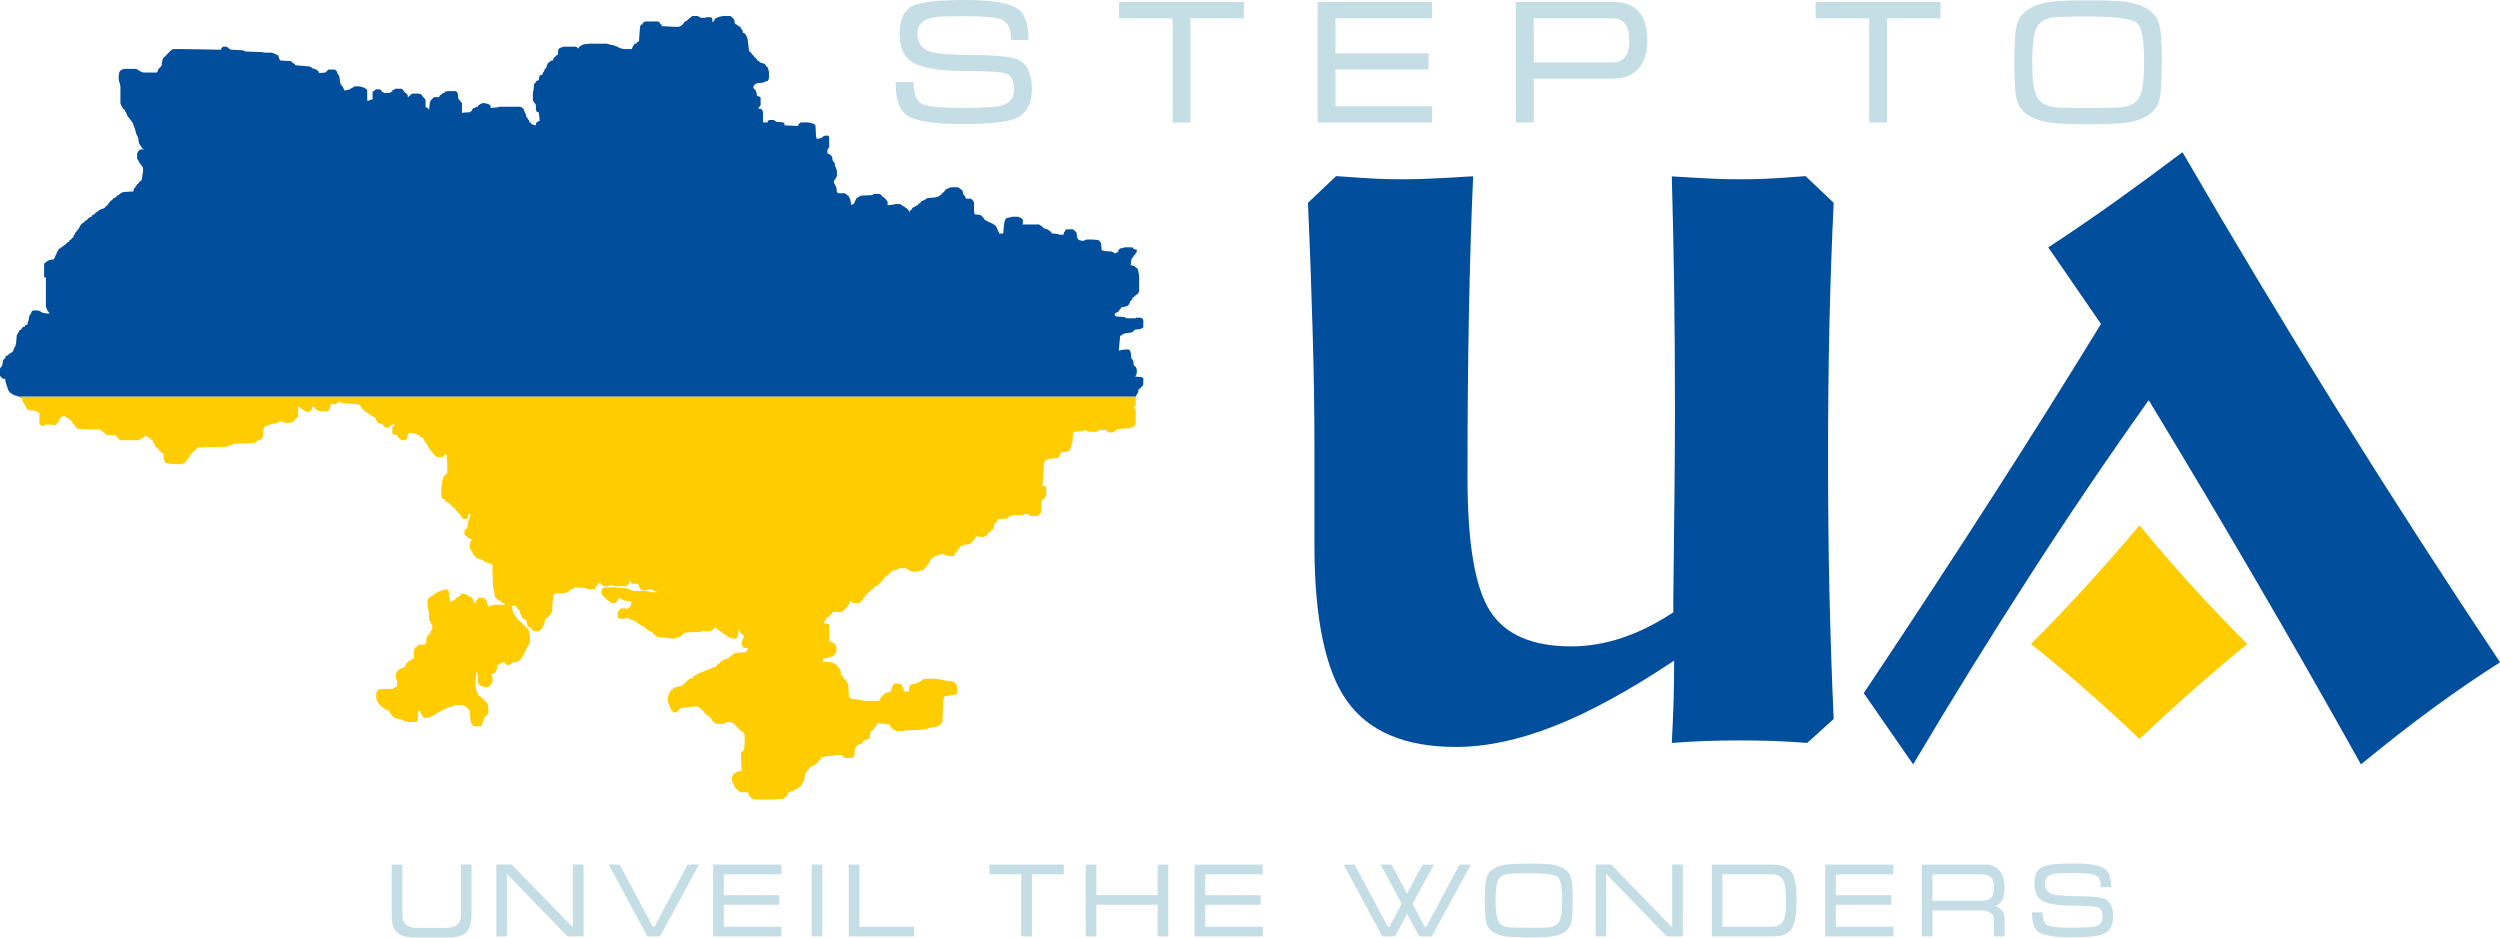 <svg width="160" height="60" viewBox="0 0 160 60" fill="none" xmlns="http://www.w3.org/2000/svg">
<g clip-path="url(#clip0_53_41)">
<path d="M136.93 33.621C137.992 34.914 139.089 36.198 140.231 37.446C141.373 38.702 142.566 39.959 143.822 41.216C142.777 42.066 141.689 42.987 140.556 43.978C139.423 44.978 138.212 46.076 136.93 47.289C135.595 46.023 134.357 44.899 133.225 43.916C132.092 42.934 131.013 42.03 129.985 41.216C131.223 39.977 132.417 38.72 133.576 37.446C134.726 36.18 135.85 34.904 136.93 33.621Z" fill="#FFCC00"/>
<path d="M137.518 25.612C134.945 29.224 132.408 32.968 129.905 36.854C127.403 40.731 124.918 44.75 122.442 48.919L119.281 44.36C122.407 39.678 125.19 35.42 127.64 31.605C130.098 27.781 132.364 24.16 134.462 20.734L131.091 15.831C132.565 14.866 134.023 13.865 135.463 12.839C136.903 11.811 138.308 10.776 139.678 9.74C142.909 15.309 146.21 20.805 149.599 26.249C152.988 31.684 156.456 37.066 160.003 42.387C158.634 43.254 157.211 44.227 155.736 45.307C154.261 46.388 152.716 47.591 151.1 48.919C148.87 44.926 146.631 40.997 144.375 37.137C142.118 33.269 139.835 29.427 137.518 25.612Z" fill="#004E9C"/>
<path d="M106.995 47.547C107.039 46.662 107.082 45.785 107.109 44.9C107.135 44.015 107.144 43.138 107.144 42.28C104.264 44.2 101.7 45.599 99.453 46.476C97.205 47.361 95.115 47.804 93.175 47.804C89.918 47.804 87.599 46.821 86.203 44.856C84.816 42.899 84.123 39.562 84.123 34.862V28.382C84.123 26.302 84.088 24.018 84.017 21.522C83.947 19.026 83.85 16.175 83.71 12.98L85.51 11.271C86.66 11.351 87.529 11.413 88.117 11.439C88.715 11.466 89.277 11.475 89.803 11.475C90.769 11.475 92.209 11.413 94.123 11.289H94.281C94.158 14.007 94.071 16.954 94.009 20.149C93.947 23.337 93.921 26.824 93.921 30.613C93.921 34.791 94.404 37.633 95.379 39.128C96.344 40.624 98.074 41.368 100.559 41.368C101.621 41.368 102.692 41.191 103.773 40.837C104.852 40.483 105.958 39.934 107.091 39.19V38.438C107.161 32.888 107.197 28.825 107.197 26.249C107.197 23.416 107.179 20.769 107.144 18.317C107.109 15.866 107.056 13.52 106.995 11.289C108.189 11.36 109.093 11.413 109.69 11.439C110.287 11.466 110.849 11.475 111.367 11.475C111.876 11.475 112.438 11.466 113.044 11.439C113.659 11.413 114.492 11.351 115.555 11.271L117.355 12.98C117.232 15.502 117.145 18.105 117.083 20.796C117.021 23.487 116.995 26.302 116.995 29.258C116.995 32.215 117.021 35.083 117.083 37.845C117.145 40.607 117.232 43.333 117.355 46.015L115.661 47.547C114.975 47.494 114.265 47.449 113.535 47.422C112.807 47.396 112.087 47.387 111.367 47.387C110.647 47.387 109.918 47.396 109.181 47.422C108.443 47.449 107.714 47.494 106.995 47.547Z" fill="#004E9C"/>
<path fill-rule="evenodd" clip-rule="evenodd" d="M1.172 25.377L1.226 25.404L1.264 25.443L1.341 25.481H1.417V25.635L1.455 25.674L1.493 25.75L1.531 25.827L1.57 25.865L1.607 25.942L1.646 26.019L1.684 26.096L1.722 26.135L1.76 26.212L1.837 26.25L2.256 26.289L2.295 26.326L2.37 26.365L2.485 26.404L2.523 26.442V26.558V27.096L2.561 27.174L2.599 27.211L2.676 27.25H2.829L2.866 27.211L2.905 27.174H3.019H3.362L3.401 27.211H3.515L3.591 27.174V27.096H3.706L3.744 27.019L3.782 26.865L3.82 26.788L3.858 26.751L3.897 26.712L3.935 26.673L4.049 26.634H4.125L4.202 26.673L4.24 26.712L4.278 26.751L4.392 26.788L4.431 26.827L4.469 26.865H4.545V26.942H4.621V27.058L4.66 27.096L4.698 27.134L4.736 27.174L4.774 27.211L4.812 27.288L4.85 27.327L4.888 27.365L4.927 27.404L4.965 27.443L5.728 27.48H6.224H6.262L6.453 27.52L6.529 27.557L6.567 27.634L6.643 27.673L6.682 27.711L6.72 27.75L6.758 27.789L6.796 27.827L7.445 27.865L7.483 27.98L7.521 28.019L7.597 28.058L7.635 28.134L7.711 28.172H8.818L8.933 28.134L9.009 28.095L9.085 28.058L9.123 28.019L9.2 27.98L9.237 27.942L9.276 27.903H9.352H9.429V27.98L9.505 28.019H9.619V28.095L9.657 28.134L9.696 28.172H9.772V28.288L9.81 28.326L9.848 28.365L9.886 28.442L9.924 28.519L9.962 28.596L10.001 28.634L10.039 28.673L10.077 28.711H10.153V28.788L10.192 28.827L10.229 28.865L10.268 28.904L10.306 28.942L10.344 28.98L10.421 29.018L10.458 29.057L10.496 29.442L10.535 29.519L10.573 29.596L10.611 29.634L10.764 29.672L11.221 29.71H11.641L11.717 29.672L11.794 29.634L11.832 29.596L11.87 29.557L11.908 29.519L11.946 29.48L11.984 29.403L12.023 29.365L12.061 29.326L12.099 29.288L12.137 29.25V29.096H12.213L12.252 29.057L12.29 29.018L12.328 28.942L12.404 28.904L12.442 28.865L12.48 28.827L12.518 28.749L12.595 28.711L12.633 28.673L12.671 28.634L14.426 28.596L14.617 28.558L14.693 28.519L14.808 28.481L14.884 28.442L14.96 28.403L15.99 28.365L16.296 28.326L16.41 28.288L16.448 28.212L16.524 28.172L16.677 28.134L16.753 28.095L16.792 28.019L16.83 27.98L16.867 27.443L16.906 27.365L16.944 27.288L17.096 27.25L17.173 27.211L17.288 27.174L17.326 27.134L17.707 27.096L17.784 27.058L17.821 27.019L17.898 26.98H18.05L18.165 27.019L18.203 27.058H18.622L18.699 27.019L18.737 26.98L18.813 26.942L18.851 26.904L18.89 26.865L18.928 26.788L19.004 26.751L19.043 26.712L19.08 26.634L19.081 26.014L19.195 26.057L19.233 26.135L19.309 26.173L19.347 26.212L19.424 26.25L19.5 26.289L19.576 26.326L19.614 26.365H19.767L19.843 26.326L19.881 26.289L19.92 26.25L19.958 26.212L19.959 26.014L20.11 26.057L20.148 26.135L20.187 26.173L20.225 26.212L20.301 26.25L20.378 26.289L20.454 26.326H20.95L21.026 26.289L21.064 26.212L21.102 26.173L21.14 26.019L21.179 25.904L21.179 25.822L21.293 25.865H21.484L21.56 25.827L21.598 25.789L21.636 25.75L21.675 25.712H21.751L21.789 25.75L21.865 25.789L22.247 25.827L22.781 25.865L22.972 25.904L23.048 25.942L23.086 26.019L23.124 26.057L23.163 26.135L23.201 26.173L23.238 26.212H23.315V26.289L23.353 26.326L23.391 26.365H23.506V26.442L23.582 26.482H23.659V26.558L23.773 26.596L23.849 26.634L23.887 26.673L23.963 26.712H24.04V26.788L24.078 26.904L24.116 26.942L24.154 26.98L24.193 27.058L24.23 27.096L24.459 27.134L24.497 27.174L24.536 27.211L24.574 27.288L24.612 27.327L24.651 27.365H24.879L24.917 27.327L24.955 27.288L24.993 27.25L25.032 27.211L25.07 27.174H25.146H25.261V27.25H25.185L25.146 27.288L25.108 27.327V27.75L25.146 27.789L25.185 27.827H25.451V27.942L25.489 28.019L25.566 28.058L25.604 28.095L25.642 28.134L25.68 28.172H25.947L25.985 28.134L26.024 28.095L26.062 28.019L26.1 27.827L26.138 27.75L26.291 27.711H26.405L26.558 27.75L26.634 27.789L26.71 27.827L26.825 27.865L26.863 27.903L26.901 27.942L26.939 27.98L27.015 28.019H27.092V28.095L27.13 28.172L27.168 28.212L27.206 28.25L27.244 28.365L27.321 28.403L27.359 28.481L27.397 28.596L27.435 28.673L27.473 28.711L27.512 28.749L27.55 28.788L27.588 28.904H27.664V28.98L27.702 29.018L27.741 29.057L27.779 29.096L27.817 29.134L27.855 29.173L27.931 29.211L27.969 29.25H28.313L28.351 29.211L28.389 29.173L28.427 29.134L28.465 29.096H28.58V29.326L28.618 29.403V29.596V29.903V30.249L28.58 30.288V30.364H28.503L28.465 30.403L28.427 30.48L28.389 30.518L28.351 30.634L28.313 30.711L28.275 31.095L28.236 31.249V31.749L28.275 31.787L28.313 31.902L28.351 31.941H28.465V32.019L28.503 32.057L28.542 32.095L28.618 32.133L28.694 32.172L28.732 32.21L28.809 32.249L28.846 32.325L28.885 32.365L28.923 32.402L28.961 32.441L28.999 32.479L29.076 32.518L29.114 32.556L29.152 32.594L29.19 32.672L29.228 32.711L29.267 32.748L29.305 32.787L29.343 32.825L29.381 32.864L29.419 32.902L29.457 32.98L29.495 33.017L29.534 33.057L29.572 33.133L29.609 33.172L29.648 33.21H29.915L29.953 33.017L29.991 32.902H30.068L30.105 32.941V33.017L30.068 33.094L30.029 33.248L29.991 33.326L29.953 33.403L29.915 33.787L29.877 33.825L29.801 33.864L29.763 33.902L29.724 33.94V34.171L29.763 34.248L29.801 34.287L29.877 34.325L29.915 34.402L29.991 34.441L30.068 34.479L30.182 34.517V34.555L30.144 34.633L30.105 34.71L30.068 34.787V35.094L30.105 35.171L30.144 35.209L30.182 35.286L30.22 35.325L30.259 35.403L30.297 35.479L30.335 35.555L30.411 35.594L30.449 35.67L30.487 35.709L30.563 35.748L30.754 35.786L30.831 35.825L30.907 35.863L30.945 35.901L31.021 35.94L31.097 35.978L31.174 36.017L31.326 36.056L31.403 36.094H31.517V36.517L31.556 37.593L31.593 37.747L31.631 37.901L31.67 38.171L31.708 38.247L31.785 38.286L31.823 38.324L31.86 38.401L31.937 38.439H32.052V38.517L32.127 38.555L32.204 38.593L32.28 38.632L32.318 38.709H32.204H31.67L31.441 38.747L31.365 38.785L31.326 38.824H31.289L31.25 38.785L31.212 38.747L31.174 38.555L31.136 38.478L31.097 38.401L31.059 38.362L31.021 38.324L30.983 38.286L30.945 38.247H30.678L30.601 38.286L30.563 38.362L30.526 38.401L30.487 38.439L30.449 38.517L30.411 38.632L30.373 38.593L30.335 38.555L30.297 38.401L30.259 38.362L30.22 38.286L30.182 38.247L30.144 38.209L30.029 38.171L29.953 38.132L29.915 38.093L29.839 38.055L29.801 38.017H29.534L29.495 38.055L29.457 38.093L29.419 38.132L29.381 38.171L29.305 38.209L29.228 38.247L29.19 38.286L29.152 38.362L29.038 38.401L28.999 38.439L28.923 38.478L28.809 38.517V38.439L28.771 38.362L28.732 38.209V38.055V37.901L28.694 37.786L28.656 37.747H28.351L28.275 37.786L28.198 37.825L28.084 37.863L28.008 37.901L27.931 37.939L27.893 37.978L27.779 38.017V38.093H27.702L27.664 38.132L27.588 38.171L27.512 38.209L27.473 38.247L27.435 38.286L27.397 38.324L27.359 38.401V38.785L27.397 38.977L27.435 39.132L27.473 39.67L27.512 39.747L27.55 39.824L27.588 39.901L27.626 39.977L27.664 40.016V40.247L27.626 40.324L27.588 40.362L27.55 40.477V40.554H27.473L27.435 40.631L27.397 40.67L27.359 40.708L27.321 40.785L27.283 40.94V41.093V41.131L27.244 41.17V41.246H26.977L26.787 41.285L26.71 41.323L26.672 41.4L26.596 41.439L26.558 41.477L26.52 41.516L26.481 41.669V42.169H26.367L26.329 42.208L26.291 42.247L26.214 42.285L26.138 42.324L26.1 42.361L26.062 42.4L26.024 42.438L25.985 42.477L25.947 42.593L25.91 42.67L25.833 42.708L25.757 42.746L25.642 42.784L25.604 42.823L25.528 42.861L25.451 42.9L25.414 43.016L25.375 43.054L25.337 43.092V43.4L25.375 43.515L25.414 43.592V43.938L25.299 43.977L25.261 44.015L25.185 44.054L25.108 44.092H24.689H24.383L24.23 44.13L24.193 44.169L24.154 44.246L24.116 44.284L24.078 44.361V44.669L24.116 44.822L24.154 44.899L24.193 44.977L24.23 45.015L24.269 45.092L24.345 45.13L24.383 45.207L24.421 45.245L24.536 45.284L24.574 45.322L24.612 45.361L24.689 45.4L24.726 45.438L24.841 45.476H24.917V45.592L24.955 45.63L24.993 45.668L25.032 45.707L25.07 45.785L25.108 45.822L25.146 45.861L25.185 45.899L25.261 45.938L25.299 45.976L25.566 46.014L25.68 46.054L25.795 46.092L25.833 46.13L25.91 46.168L26.138 46.207H26.634L26.71 46.168L26.748 46.014V45.899V45.668V45.514H26.901V45.592L26.939 45.63L26.977 45.745L27.015 45.785L27.054 45.861L27.092 45.899L27.168 45.938H27.435L27.512 45.899L27.588 45.861L27.626 45.822L27.779 45.785L27.817 45.745L27.893 45.707L27.931 45.668L28.008 45.63L28.046 45.592L28.122 45.553L28.198 45.514L28.275 45.476L28.389 45.438L28.465 45.4L28.503 45.361L28.58 45.322L28.656 45.284L28.809 45.245L28.923 45.207L29.038 45.169L29.114 45.13H29.648L29.724 45.169L29.763 45.207L29.801 45.245L29.877 45.284L29.915 45.322L29.953 45.361L29.991 45.4L30.029 45.438L30.068 45.592L30.105 46.054L30.144 46.245L30.182 46.322L30.22 46.36L30.259 46.438L30.335 46.477H30.449H30.601H30.793L30.831 46.438L30.869 46.322L30.907 46.168L30.945 46.054L30.983 45.976L31.021 45.938L31.059 45.861L31.097 45.822L31.174 45.785L31.212 45.707L31.25 45.63V45.207L31.212 45.092L31.174 44.977L31.136 44.938L31.097 44.899L31.059 44.861H30.983V44.784L30.945 44.746L30.907 44.707L30.869 44.669L30.793 44.63L30.754 44.592L30.716 44.553L30.64 44.515L30.601 44.477L30.563 44.361L30.526 44.284L30.487 44.169L30.449 43.977L30.411 43.861V43.631L30.449 43.438L30.487 43.016H30.526L30.563 43.13L30.601 43.669L30.64 43.784L30.678 43.823L30.754 43.861L30.793 43.899L30.907 43.938L31.021 43.977H31.212L31.289 43.938L31.365 43.899L31.403 43.823L31.441 43.784L31.479 43.708L31.517 43.631V43.285L31.479 43.246L31.441 43.169L31.403 43.13L31.631 43.092L31.67 43.054L31.708 43.016L31.746 42.939L31.785 42.861L31.823 42.63V42.553H31.899L31.937 42.516L32.014 42.477L32.052 42.438L32.166 42.4H32.28L32.318 42.438L32.356 42.477L32.395 42.516L32.471 42.553H32.623L32.662 42.516L32.738 42.477L32.776 42.4L33.12 42.361L33.196 42.324L33.234 42.285L33.272 42.247L33.31 42.208L33.348 42.169L33.387 42.093V42.016H33.463L33.501 41.938L33.54 41.823L33.577 41.785L33.615 41.708L33.654 41.669L33.692 41.477L33.73 41.439L33.768 41.4L33.806 41.323L33.844 41.285L33.883 41.17L33.921 41.054V40.823L33.883 40.517L33.844 40.362L33.806 40.285L33.768 40.208L33.73 40.17H33.654V40.093L33.615 40.054L33.54 40.016L33.463 39.977L33.425 39.901L33.387 39.862L33.348 39.824L33.31 39.785L33.272 39.747L33.234 39.708L33.158 39.67L33.12 39.632L33.081 39.555L33.044 39.516L33.005 39.477L32.967 39.401L32.929 39.362L32.891 39.285L32.852 39.209L32.814 39.093L32.776 38.901V38.785L32.967 38.747L33.005 38.785L33.044 38.824L33.081 38.901L33.12 38.977L33.196 39.016L33.234 39.054L33.272 39.132L33.31 39.285L33.348 39.362L33.387 39.44L33.425 39.516L33.463 39.555L33.501 39.593L33.54 39.632L33.615 39.67H33.692V39.785L33.73 39.939L33.768 40.054L33.806 40.093L33.844 40.131L33.921 40.17L33.997 40.208L34.036 40.285L34.073 40.324L34.111 40.362L34.188 40.4H34.455L34.531 40.362L34.569 40.324L34.607 40.285L34.646 40.247L34.684 40.208L34.722 40.17V40.054H34.798L34.836 39.939L34.874 39.708L34.913 39.632L34.951 39.555L35.027 39.516L35.103 39.477L35.142 39.401L35.18 39.362L35.256 39.324L35.294 39.209L35.332 39.132L35.37 38.439L35.409 38.247L35.447 38.055L35.523 38.017L35.599 37.978H35.828H36.057L36.21 37.939L36.324 37.901L36.362 37.863L36.439 37.825L36.515 37.786V37.709H36.63L36.706 37.671L36.744 37.593H37.011L37.507 37.632L37.545 37.671L37.621 37.709H38.003L38.079 37.671L38.117 37.632V37.517H38.194L38.232 37.439L38.27 37.401V37.324H38.346L38.423 37.286V37.363L38.46 37.401L38.537 37.439L38.575 37.478L38.613 37.517H38.919L38.995 37.478L39.033 37.439H39.148L39.224 37.478L39.338 37.517H40.063L40.101 37.478L40.177 37.439L40.215 37.401L40.254 37.363L40.292 37.171H40.33L40.368 37.209L40.407 37.324L40.482 37.363H40.864V37.439L40.903 37.517L40.94 37.632L40.978 37.671L41.017 37.709L41.093 37.747L41.131 37.786H41.322L41.399 37.747L41.513 37.709H41.703L41.742 37.747H41.818V37.825L42.085 37.863L42.047 37.901H41.665L41.513 37.863L41.36 37.825H40.75H40.521L40.444 37.786L40.33 37.747L40.254 37.709L40.139 37.671L39.911 37.632L39.377 37.593H38.69L38.613 37.632L38.575 37.671L38.537 37.709L38.499 37.786V37.978L38.537 38.055L38.575 38.093L38.613 38.171L38.652 38.209L38.69 38.247L38.766 38.286L38.804 38.362L38.88 38.401L38.919 38.439L38.995 38.478L39.033 38.517L39.071 38.555L39.148 38.593H39.377L39.414 38.555L39.452 38.517L39.49 38.478L39.529 38.439L39.567 38.324L39.605 38.286H39.72L39.758 38.324L39.796 38.362L39.872 38.401L39.948 38.439L40.33 38.478L40.407 38.517V38.593L40.368 38.747L40.33 38.824L40.292 38.863L40.254 38.901L40.177 38.939L40.101 38.977H40.063L40.025 38.939H39.72L39.682 38.977L39.644 39.054L39.605 39.093L39.567 39.132L39.529 39.209V39.516L39.605 39.555L39.644 39.593H40.025L40.063 39.555H40.215L40.254 39.593L40.33 39.632L40.407 39.67L40.559 39.708L40.597 39.747L40.673 39.785H40.75V39.862L40.864 39.901L40.903 39.939L40.94 39.977L41.017 40.016L41.093 40.054L41.207 40.093L41.246 40.131L41.284 40.208L41.36 40.247L41.399 40.285L41.474 40.324L41.513 40.362L41.589 40.4L41.703 40.439L41.742 40.477L41.78 40.517L41.818 40.593L41.895 40.631L41.932 40.67H42.009V40.747L42.199 40.785L42.734 40.823L42.886 40.862H43.191L43.306 40.823L43.382 40.785L43.496 40.747L43.573 40.708L43.611 40.67L43.649 40.631L43.725 40.593L43.764 40.554L43.802 40.517L43.878 40.477L44.832 40.439L44.908 40.4L44.946 40.362H45.023L45.06 40.4H45.48L45.556 40.362L45.594 40.324L45.633 40.285L45.671 40.247L45.709 40.208L45.747 40.17L45.786 40.131L45.824 40.208L45.9 40.247L45.938 40.285L45.976 40.324L46.053 40.362L46.09 40.4L46.167 40.439L46.205 40.477L46.243 40.517L46.282 40.554L46.319 40.593L46.434 40.631L46.472 40.67L46.511 40.708L46.549 40.747L46.663 40.785L46.739 40.823L46.815 40.862H47.082L47.159 40.823L47.197 40.785L47.235 40.554L47.273 40.4L47.311 40.285L47.349 40.208V40.4L47.388 40.477L47.426 40.554L47.464 40.593H47.541V40.67L47.622 40.67L47.578 40.823L47.541 40.9L47.502 41.016L47.464 41.131V41.285L47.502 41.323L47.541 41.4L47.578 41.439L47.731 41.477L47.89 41.479L47.845 41.555L47.807 41.632L47.77 41.669L47.731 41.708L47.693 41.746L47.045 41.785L47.007 41.823L46.93 41.861L46.892 41.9L46.854 41.938L46.777 41.977L46.739 42.016L46.701 42.054L46.663 42.093L46.625 42.13L46.472 42.169L46.319 42.208L46.282 42.247L46.243 42.285L46.205 42.324L46.09 42.361L46.053 42.438L46.015 42.477L45.938 42.516L45.9 42.553L45.862 42.593L45.824 42.63L45.786 42.67L45.671 42.708L45.594 42.746L45.519 42.784L45.404 42.823L45.328 42.861L45.175 42.9L45.099 42.939L45.023 42.977L44.946 43.016L44.794 43.054L44.717 43.092L44.679 43.13L44.602 43.169L44.527 43.208L44.45 43.246L44.374 43.285L44.336 43.323V43.4H44.26L44.145 43.438L44.106 43.476L44.069 43.515L43.992 43.554L43.954 43.592L43.916 43.631L43.878 43.669L43.84 43.708L43.802 43.746L43.764 43.784L43.725 43.823L43.649 43.861L43.611 43.899L43.458 43.938L43.268 43.977L43.153 44.015L43.077 44.054V44.13H43.001L42.962 44.169L42.924 44.207L42.886 44.246L42.848 44.361L42.81 44.438L42.772 44.515L42.734 44.63V44.822L42.772 44.977L42.81 45.092L42.848 45.169L42.886 45.284L42.924 45.361L42.962 45.438L43.001 45.476L43.039 45.514L43.077 45.592H43.306L43.344 45.553L43.382 45.514L43.42 45.476L43.458 45.438L43.496 45.361L43.573 45.322L43.802 45.284L44.26 45.245L44.374 45.207H44.527L44.679 45.245L44.794 45.284L44.832 45.322L44.87 45.4L44.908 45.438L44.984 45.476L45.023 45.514L45.06 45.592L45.099 45.63L45.175 45.668L45.213 45.745L45.251 45.785L45.328 45.822H45.404V45.899L45.442 45.938L45.48 45.976H45.556V46.092L45.594 46.13L45.633 46.168L45.709 46.207L45.747 46.284L45.862 46.322H46.358L46.396 46.284L46.472 46.245L46.549 46.207H46.777L46.854 46.245L46.93 46.284L46.968 46.322L47.007 46.36L47.045 46.399L47.082 46.438L47.121 46.477L47.159 46.514L47.197 46.553L47.235 46.591L47.273 46.63L47.311 46.668L47.349 46.707L47.388 46.746L47.426 46.783L47.502 46.822L47.541 46.86H47.617V46.938L47.655 47.053V47.668L47.617 47.975L47.578 48.053L47.502 48.091L47.464 48.13L47.426 48.207V48.629L47.464 49.36H47.273L47.159 49.398L47.121 49.436L47.045 49.475L46.968 49.514L46.93 49.552L46.892 49.629L46.854 49.706V50.014L46.892 50.091L46.93 50.167L46.968 50.244L47.007 50.321L47.045 50.398L47.082 50.437L47.121 50.475L47.159 50.514L47.197 50.553L47.235 50.59L47.273 50.629L47.349 50.667L47.426 50.706H47.884V50.821L47.922 50.859L47.96 50.937L47.998 50.975L48.036 51.013L48.074 51.051L48.112 51.09L48.189 51.129L48.227 51.167H49.524L50.096 51.129L50.211 51.09V51.013H50.287L50.325 50.975L50.364 50.937L50.402 50.859L50.44 50.783L50.478 50.706L50.592 50.667L50.745 50.629L50.783 50.59L50.859 50.553L50.936 50.514L51.012 50.475L51.088 50.437L51.127 50.398L51.165 50.359L51.241 50.321L51.279 50.283L51.317 50.206L51.355 50.129L51.394 50.091L51.432 50.014L51.47 49.937L51.508 49.629L51.546 49.514L51.584 49.436L51.623 49.398L51.661 49.36L51.699 49.245L51.775 49.206L51.813 49.168L51.851 49.091L51.928 49.052L52.042 49.013L52.119 48.975L52.195 48.937V48.86H52.309L52.347 48.822L52.386 48.745V48.668H52.462L52.5 48.629L52.538 48.553V48.476H52.614L52.729 48.437L52.882 48.398L53.301 48.36L53.568 48.321H53.912L53.949 48.398L53.988 48.437L54.026 48.476L54.141 48.514H54.522L54.598 48.476L54.636 48.437L54.674 48.36L54.713 47.937L54.751 47.861L54.789 47.784L54.827 47.745L54.865 47.706L54.941 47.668L55.018 47.63L55.132 47.591L55.17 47.553L55.209 47.515L55.247 47.437L55.323 47.399L55.361 47.36L55.552 47.322L55.59 47.283L55.666 47.245L55.704 46.899L55.742 46.783L55.819 46.746L55.896 46.707L55.933 46.668L55.972 46.553L56.048 46.514L56.086 46.438L56.124 46.36L56.162 46.322L56.2 46.284H56.239L56.544 46.322L56.887 46.36H56.963V46.477L57.002 46.514L57.04 46.553L57.078 46.591L57.117 46.63L57.154 46.668L57.192 46.707L57.307 46.746L57.345 46.783H57.879L57.917 46.746L58.909 46.707L59.291 46.668L59.367 46.63L59.443 46.591L59.711 46.553L59.978 46.514L60.015 46.477L60.092 46.438L60.13 46.399L60.206 46.36L60.245 46.322L60.283 46.245L60.321 46.168L60.358 44.861L60.397 44.707L60.435 44.63V44.553H60.512L60.74 44.515L61.046 44.477L61.16 44.438L61.198 44.4L61.236 44.361L61.275 44.324V44.092L61.236 43.861L61.198 43.784L61.122 43.746L61.084 43.669L61.008 43.631L60.893 43.592L60.474 43.554L60.321 43.515L60.13 43.476L59.825 43.438H59.214L59.099 43.476L59.024 43.515L58.986 43.554L58.909 43.592L58.871 43.631L58.795 43.669L58.718 43.708L58.604 43.746L58.375 43.784L58.337 43.823L58.261 43.861L58.222 43.899L58.184 44.015L58.182 44.29L58.108 44.246H57.84V44.13L57.803 44.015L57.765 43.977L57.727 43.899L57.688 43.823L57.65 43.784L57.497 43.746H57.345L57.192 43.784L57.154 43.823L57.117 43.938L57.078 43.977L57.04 44.169L57.002 44.246L56.963 44.284L56.773 44.324L56.658 44.361L56.62 44.4L56.582 44.438L56.544 44.477L56.467 44.515L56.429 44.553L56.392 44.63L56.353 44.669L56.315 44.746L56.277 44.822L56.2 44.861H55.476L55.209 44.822L55.018 44.784L54.598 44.746L54.483 44.707L54.408 44.669L54.331 44.63L54.293 43.861L54.255 43.746L54.217 43.669L54.178 43.592L54.141 43.554L54.102 43.515L54.064 43.476L54.026 43.438L53.988 43.4L53.949 43.285L53.912 43.246H53.835V43.169L53.797 42.939L53.759 42.861L53.721 42.784L53.683 42.746L53.645 42.708L53.606 42.63L53.568 42.593L53.53 42.553L53.492 42.516L53.416 42.477L53.339 42.438L53.263 42.4L53.11 42.361L52.647 42.361L52.691 42.247V42.13H52.882L53.034 42.093L53.072 42.054L53.263 42.016L53.339 41.977L53.378 41.938L53.416 41.9V41.823H53.492L53.53 41.708V41.4L53.492 41.323L53.453 41.246L53.416 41.209L53.339 41.17L53.301 41.131L53.263 41.093L53.149 41.054H53.072V40.016L53.034 39.977L52.996 39.939L52.957 39.901L52.723 39.9L52.767 39.747L52.805 39.708L52.843 39.67L52.882 39.632V39.516H52.996L53.034 39.477L53.072 39.44L53.11 39.362L53.187 39.324L53.225 39.285L53.263 39.247V39.17H53.797L53.949 39.132L53.988 39.054L54.026 39.016L54.102 38.977L54.141 38.939L54.178 38.863L54.217 38.824L54.255 38.785L54.293 38.709L54.331 38.67L54.369 38.593L54.408 38.517L54.445 38.478H54.483L54.522 38.517L54.56 38.555L54.636 38.593H55.018L55.056 38.517L55.094 38.478L55.17 38.439L55.209 38.401L55.247 38.324V38.247H55.323L55.361 38.171L55.4 38.132L55.438 38.055L55.514 38.017L55.552 37.978V37.901H55.628L55.666 37.863L55.704 37.786L55.742 37.747L55.858 37.709L55.896 37.671L55.933 37.632V37.555H56.01L56.086 37.517L56.162 37.478L56.2 37.439L56.239 37.401L56.277 37.363L56.315 37.324L56.353 37.286L56.392 37.247L56.429 37.209L56.467 37.171L56.506 37.093L56.544 37.055L56.582 37.017L56.62 36.978L56.658 36.94L56.696 36.901L56.773 36.863L56.811 36.824L56.849 36.787L56.887 36.748L56.925 36.709L56.963 36.671L57.002 36.632L57.04 36.593L57.078 36.555L57.154 36.517L57.345 36.478L57.422 36.44L57.497 36.401L57.612 36.363H57.917H58.032V36.44L58.184 36.478L58.222 36.517L58.299 36.555L58.452 36.593H58.718L58.757 36.555L58.947 36.517L59.062 36.478L59.138 36.44L59.176 36.363L59.214 36.325L59.291 36.286L59.329 36.171L59.367 36.132L59.405 36.094L59.443 36.056L59.481 36.017L59.52 35.901L59.557 35.825L59.595 35.786L59.634 35.748L59.672 35.709L59.749 35.67L59.787 35.633L59.825 35.594L60.015 35.555L60.092 35.517L60.206 35.479L60.283 35.44H60.321L60.397 35.479L60.512 35.517L60.588 35.555L60.816 35.594H61.046L61.084 35.555L61.122 35.44V35.363H61.198L61.236 35.325L61.275 35.248L61.312 35.171L61.351 35.133L61.389 35.094L61.427 35.056L61.465 34.979L61.542 34.941L61.618 34.902L61.733 34.863L62.038 34.825L62.113 34.787L62.152 34.748L62.19 34.71L62.229 34.671L62.267 34.633L62.304 34.594L62.343 34.555L62.381 34.479L62.419 34.441L62.457 34.402L62.496 34.364V34.281L62.61 34.325L62.724 34.364H62.953L63.029 34.325L63.144 34.287L63.182 34.248L63.22 34.21V34.095H63.296L63.334 34.056L63.411 34.018V33.94H63.487L63.525 33.902L63.563 33.864L63.602 33.749L63.64 33.518L63.716 33.479L63.754 33.441L63.792 33.403L63.83 33.326L63.869 33.287V33.21H63.983H64.136H64.251L64.479 33.172L64.517 33.133L64.555 33.094L64.632 33.057L64.67 33.017L64.708 32.98H65.09H65.395L65.547 32.941L65.586 32.902H65.814L65.852 32.98L65.891 33.017H66.425L66.463 32.98L66.501 32.941L66.539 32.902L66.577 32.864L66.615 32.825L66.654 32.057L66.692 32.019L66.73 31.979L66.806 31.941L66.845 31.902L66.883 31.826L66.921 31.787L66.959 31.749V31.211L66.921 31.133L66.845 31.095L66.686 31.094L66.73 30.98L66.768 30.134L66.806 29.634L66.845 29.596L66.883 29.519V29.442H66.959L67.035 29.403L67.188 29.365L67.646 29.326L67.684 29.288L67.76 29.25L67.798 29.211L67.836 29.134L67.875 29.018L67.912 28.98L67.95 28.942L68.37 28.904L68.409 28.865L68.446 28.827L68.484 28.788L68.523 28.634L68.561 28.519L68.6 28.365L68.638 28.288L68.675 27.673L68.752 27.634L69.286 27.596L69.325 27.557L69.401 27.52H69.477L69.515 27.557L69.591 27.596L69.705 27.634H70.163L70.24 27.596L70.278 27.557L70.354 27.52H70.774H70.85V27.596L70.888 27.634L71.002 27.673H71.232L71.308 27.634L71.346 27.596L71.384 27.557L71.422 27.52L71.461 27.48L71.766 27.443L72.3 27.404L72.414 27.365L72.491 27.327L72.567 27.288L72.605 27.25L72.643 27.211L72.682 27.096V26.25L72.643 26.173L72.605 26.135L72.567 26.096L72.529 26.019H72.643L72.682 25.904V25.481V25.404L72.695 25.377H1.172Z" fill="#FFCC00"/>
<path fill-rule="evenodd" clip-rule="evenodd" d="M44.255 1.064L44.216 1.103L44.178 1.141L44.102 1.18L44.063 1.218L44.025 1.256L43.987 1.295L43.949 1.333L43.835 1.372L43.796 1.41L43.758 1.487L43.72 1.525L43.682 1.564L43.644 1.603L43.605 1.641L43.529 1.68L43.415 1.718H43.263L42.461 1.68H42.347V1.603L42.309 1.564L42.271 1.525L42.232 1.487L42.194 1.41L42.118 1.372H41.279L41.24 1.41L41.164 1.448L41.126 1.487V1.564H41.05L41.011 1.603L40.973 1.68L40.935 2.025L40.897 2.641L40.821 2.679L40.744 2.718V2.794H40.63L40.592 2.833L40.554 2.91L40.516 2.949L40.477 3.026L40.44 3.141H39.944L39.752 3.102L39.638 3.064L39.562 3.026L39.523 2.986L39.371 2.949L39.333 2.91L39.066 2.871L38.99 2.833L38.837 2.794H37.731L37.387 2.833L37.273 2.871L37.197 2.91L37.158 2.949L37.082 2.986L37.044 3.026L37.042 3.108L36.968 3.064L36.93 3.026L36.853 2.986H36.09L35.938 3.026L35.861 3.064L35.785 3.102L35.747 3.179L35.709 3.218V3.525H35.632L35.595 3.564L35.556 3.602L35.518 3.641L35.48 3.679L35.442 3.717L35.404 3.756V3.871H35.289L35.251 3.91L35.174 3.948L35.136 3.987L35.098 4.025L35.06 4.063L35.022 4.14L34.984 4.256L34.946 4.372L34.869 4.409L34.831 4.525L34.793 4.602L34.755 4.64L34.716 4.717V4.794H34.602L34.564 4.833L34.526 4.871L34.487 5.025V5.14H34.411L34.336 5.179L34.297 5.256L34.259 5.294L34.221 5.332L34.183 5.371L34.144 5.794L34.106 5.871V6.447L34.144 6.486L34.183 6.563L34.221 6.602L34.259 6.64L34.297 6.717V6.755V6.986L34.336 7.14L34.45 7.178L34.487 7.217L34.526 7.563V7.601V7.755H34.45L34.411 7.793L34.336 7.832L34.297 7.947L34.296 8.029L34.144 7.986L34.03 7.947L33.991 7.909L33.954 7.832H33.877V7.755L33.839 7.678L33.802 7.64L33.763 7.563L33.725 7.524L33.687 7.485L33.648 7.293L33.61 7.255L33.572 7.14L33.534 7.063L33.496 6.947L33.42 6.909L33.381 6.871L33.306 6.832H31.932L31.855 6.871L31.398 6.909V6.794L31.36 6.717L31.284 6.678L31.169 6.64L31.016 6.602H30.863L30.788 6.64L30.711 6.678L30.673 6.717L30.597 6.755V6.832H30.482L30.445 6.871L30.367 6.909L30.253 6.947L30.215 7.024V7.101H30.139L30.1 7.178L29.567 7.217V6.602L29.528 6.563L29.49 6.525L29.452 6.447L29.413 6.41L29.375 6.371L29.338 6.332L29.299 5.986L29.261 5.909L29.223 5.871L29.185 5.833H28.651L28.46 5.871V5.947H28.384L28.308 5.986L28.269 6.025L28.231 6.063L28.155 6.102L28.117 6.14V6.217H27.773L27.735 6.255L27.697 6.294L27.659 6.332L27.621 6.371L27.582 6.41L27.545 6.486L27.506 6.563L27.468 6.986L27.43 7.063V6.947L27.353 6.909L27.316 6.871H27.239V6.41L27.201 6.332L27.163 6.294L27.125 6.255L27.087 6.217L27.049 6.178L27.01 6.102L26.972 6.063L26.934 6.025L26.743 5.986H26.438L26.323 6.025L26.285 6.063L26.247 6.102L26.209 6.14L26.171 6.178L26.094 6.217V6.102L26.057 6.025L26.018 5.986L25.942 5.947L25.904 5.909L25.866 5.871L25.828 5.794L25.79 5.755L25.751 5.717L25.714 5.678H25.294L25.255 5.717L25.179 5.755L25.103 5.794V5.871H25.027L24.988 5.909L24.95 5.947H24.569L24.531 5.909L24.492 5.871H24.416V5.794L24.378 5.755L24.302 5.717H24.073L23.996 5.755L23.958 5.794L23.921 5.833L23.844 5.871V6.371H23.767L23.653 6.41L23.615 6.447H23.577H23.5V5.794L23.463 5.717L23.424 5.678L23.348 5.64L23.271 5.602L23.157 5.564L23.004 5.525H22.737L22.623 5.564L22.585 5.602L22.508 5.64L22.433 5.678L22.394 5.717L22.241 5.755L22.051 5.794L22.012 5.717L21.974 5.64L21.936 5.564L21.898 5.487L21.822 5.448L21.784 5.332L21.745 5.063L21.708 4.871L21.669 4.794L21.631 4.756L21.593 4.679L21.555 4.564L21.517 4.525L21.479 4.487L21.402 4.448H21.021L20.983 4.487L20.945 4.525L20.906 4.564L20.868 4.602L20.83 4.64L20.41 4.679V4.602L20.372 4.564L20.334 4.525L20.296 4.487L20.22 4.448L20.143 4.409L19.99 4.372L19.953 4.332L19.915 4.294L19.8 4.256L19.419 4.217L18.922 4.179L18.884 4.14L18.846 4.102L18.808 4.063L18.732 4.025L18.694 3.987L18.655 3.948L18.617 3.91L17.931 3.871L17.892 3.794L17.854 3.717L17.816 3.564L17.778 3.525L17.664 3.486L17.587 3.449L17.511 3.41L17.396 3.371H17.129H16.977L16.748 3.333L15.68 3.294L15.642 3.256L15.527 3.218L14.803 3.179L14.688 3.141L14.649 3.102L14.612 3.064L14.574 3.026L14.459 2.986H14.268L14.23 3.026L14.192 3.064L14.154 3.102V3.181L11.674 3.141H11.102L10.987 3.179L10.949 3.218L10.911 3.256L10.873 3.294L10.835 3.333L10.796 3.371L10.758 3.41L10.721 3.449L10.682 3.486L10.644 3.525L10.606 3.564L10.568 3.602L10.53 3.641L10.491 3.679L10.453 3.717L10.415 3.794L10.377 3.948L10.339 4.217L10.3 4.256L10.262 4.294L10.224 4.332L10.186 4.372L10.148 4.409L10.11 4.487L10.072 4.602L10.034 4.64H9.156L9.08 4.602L8.965 4.564L8.927 4.525L8.851 4.487L8.774 4.448L8.736 4.409H7.973L7.821 4.448L7.744 4.487L7.707 4.525L7.668 4.564L7.63 4.64L7.592 4.909V4.987L7.63 5.256L7.668 5.332L7.707 5.525V5.678V6.602L7.744 6.717L7.783 6.794L7.821 6.871L7.859 6.909L7.897 6.986L7.973 7.024L8.011 7.14L8.05 7.178L8.088 7.255L8.126 7.332L8.164 7.448L8.202 7.485L8.241 7.524L8.279 7.563L8.317 7.64L8.355 7.678L8.393 7.716L8.431 7.793L8.47 7.832L8.507 7.87L8.546 8.024L8.584 8.101L8.622 8.216L8.66 8.332L8.698 8.486L8.736 8.601L8.774 8.678L8.813 8.755L8.851 8.87L8.889 9.139L8.927 9.216L8.965 9.293L9.004 9.331L9.042 9.37L9.08 9.486L9.156 9.524L9.232 9.562H9.004L8.927 9.601L8.889 9.639L8.851 9.677L8.813 9.754L8.774 9.831V10.139L8.813 10.216L8.851 10.254L8.889 10.37L8.927 10.408L8.965 10.485L9.004 10.523L9.042 10.562L9.08 10.639L9.118 10.677L9.156 10.754V10.947L9.118 11.216L9.08 11.447L9.042 11.562L8.965 11.6L8.927 11.639L8.889 11.677L8.851 11.754L8.774 11.792L8.736 11.87L8.698 11.908L8.66 11.985L8.622 12.023L8.584 12.062L8.546 12.138V12.254H8.431L7.897 12.293L7.783 12.331L7.744 12.369L7.668 12.408L7.63 12.446L7.592 12.485L7.477 12.523L7.439 12.6L7.401 12.638L7.287 12.677L7.249 12.715L7.21 12.754L7.172 12.793L7.134 12.83L7.058 12.869L7.019 12.946L6.982 12.984L6.943 13.023L6.905 13.1L6.867 13.138L6.829 13.177L6.752 13.215L6.715 13.292L6.638 13.33L6.562 13.369L6.409 13.408L6.371 13.446L6.295 13.485L6.256 13.523L6.219 13.561L6.142 13.6L6.104 13.638L6.066 13.676L6.027 13.715L5.952 13.754L5.875 13.792V13.869H5.799L5.76 13.908L5.685 13.946L5.646 13.984L5.608 14.023L5.57 14.061L5.532 14.1L5.456 14.138L5.417 14.177L5.379 14.215L5.341 14.253L5.265 14.292L5.227 14.331L5.189 14.368L5.15 14.408L5.112 14.523L5.074 14.561L5.036 14.638L4.997 14.676L4.96 14.715L4.921 14.791L4.883 14.83L4.845 14.869L4.807 14.907L4.769 15.022L4.731 15.061L4.693 15.138V15.214H4.616L4.578 15.292L4.54 15.33L4.464 15.369L4.425 15.407V15.484H4.349L4.311 15.522L4.272 15.561L4.235 15.599L4.197 15.638L4.158 15.676L4.082 15.714L4.044 15.753L3.968 15.791L3.929 15.83L3.891 15.868L3.815 15.907L3.776 15.945L3.739 15.984L3.701 16.061L3.662 16.099L3.624 16.214L3.586 16.291L3.548 16.368L3.51 16.484L3.472 16.522L3.433 16.599L3.205 16.637L3.09 16.676L3.014 16.714L2.976 16.753L2.937 16.791L2.862 16.83L2.823 16.868V17.753H2.937V19.637L2.976 19.714L3.014 19.829L3.052 19.905L3.09 19.945L3.129 19.983L3.167 20.06H2.976L2.746 20.021L2.671 19.983L2.594 19.945L2.518 19.905L2.403 19.868H2.136L2.06 19.905L2.022 19.945L1.984 20.06L1.946 20.098L1.907 20.175L1.869 20.252L1.831 20.483L1.793 20.598L1.755 20.713V20.791H1.679L1.602 20.829V20.905H1.526L1.45 20.944L1.411 20.983L1.373 21.059L1.336 21.098L1.259 21.136L1.221 21.175L1.183 21.29L1.144 21.329L1.106 21.405L1.068 21.483L1.03 21.982L0.992 22.098L0.954 22.213L0.915 22.251L0.878 22.367L0.84 22.444L0.801 22.521L0.725 22.559L0.687 22.598L0.611 22.636L0.534 22.674V22.752H0.419L0.382 22.79L0.344 22.829V22.944H0.267L0.229 23.021L0.191 23.097L0.152 23.328L0.114 23.443L0.077 23.482L0.038 23.52L0 23.597V24.059L0.038 24.097L0.077 24.135L0.114 24.174L0.152 24.212L0.267 24.251H0.344V24.405L0.382 24.52L0.419 24.636L0.458 24.751L0.496 24.866L0.534 24.982L0.572 25.02L0.611 25.097L0.649 25.135L0.725 25.173L0.763 25.212L0.84 25.25L0.878 25.289L1.068 25.328L1.144 25.366L1.167 25.377H72.69L72.714 25.328L72.753 25.25L72.791 25.173L72.829 25.135L72.867 24.943L72.905 24.905L72.943 24.866L73.019 24.827V24.751H73.096L73.135 24.674L73.172 24.597V24.212L73.135 24.174L73.019 24.135L72.638 24.097L72.676 24.059L72.714 24.02L72.753 23.866V23.636L72.714 23.52L72.676 23.482L72.638 23.443L72.599 23.405L72.562 23.366L72.524 23.097L72.485 23.021L72.447 22.982L72.409 22.944L72.371 22.598L72.333 22.482L72.295 22.405L72.218 22.367H71.99L71.761 22.405L71.605 22.444L71.646 21.944L71.684 21.598V21.483H71.761L71.799 21.444L71.837 21.405L71.913 21.367L72.028 21.329L72.333 21.29L72.485 21.251L72.524 21.213L72.562 21.175L72.599 21.136L72.638 21.098L72.981 21.059L73.057 21.021L73.135 20.983L73.172 20.944V20.483L73.135 20.406L73.057 20.368L73.019 20.329H72.714L72.676 20.368H72.104L72.028 20.329L71.951 20.291L71.418 20.252L71.379 20.213L71.341 20.137V20.098L71.379 20.06L71.418 20.021L71.494 19.983L71.57 19.945L71.608 19.905L71.646 19.829L71.684 19.791L71.722 19.752L71.761 19.675L71.951 19.637L72.104 19.598L72.18 19.56L72.218 19.522L72.257 19.483L72.295 19.406L72.333 19.291L72.371 19.253L72.409 19.214L72.447 19.175L72.485 19.098V19.022H72.562L72.599 18.983L72.638 18.945L72.676 18.906L72.714 18.867L72.791 18.829L72.829 18.791L72.867 18.714L72.905 18.675V17.637L72.867 17.445L72.829 17.253L72.791 17.176L72.714 17.137L72.676 17.099L72.638 17.061L72.562 17.022L72.447 16.984H72.367L72.409 16.599L72.447 16.522L72.485 16.484L72.524 16.445L72.562 16.407V16.33H72.638L72.676 16.214L72.714 16.176L72.753 16.138V15.984L72.599 15.945L72.524 15.907L72.485 15.83H71.951L71.875 15.868L71.684 15.907L71.646 15.945L71.608 15.984L71.57 16.022V16.138H71.494L71.456 16.176L71.379 16.214H71.341L71.303 16.176L71.226 16.138L71.15 16.099L70.654 16.061L70.578 16.022H70.501V15.907L70.463 15.561L70.425 15.484L70.387 15.445L70.349 15.407L70.311 15.369L69.967 15.33H69.548L69.433 15.369L69.396 15.407H69.204L69.09 15.369L69.014 15.33L68.976 15.292L68.938 15.176L68.9 14.907L68.861 14.83L68.785 14.791L68.746 14.715L68.67 14.676H68.251L68.212 14.715L68.174 14.753L68.137 14.83L68.098 14.869L68.06 15.022H67.831L67.717 14.984L67.449 14.945H67.297V14.869L67.259 14.83L67.183 14.791L67.144 14.753L67.106 14.715L67.03 14.676L66.878 14.638L66.801 14.599L66.763 14.561L66.724 14.523L66.686 14.484L66.61 14.445L66.572 14.408L66.496 14.368L65.422 14.367L65.465 14.292V14.061L65.428 14.023L65.389 13.984L65.351 13.946L65.237 13.908L65.161 13.869H64.779L64.664 13.908L64.436 13.946L64.398 13.984L64.359 14.023L64.321 14.1L64.284 14.215L64.246 14.484L64.207 14.945H64.016H63.94V14.869L63.902 14.83L63.864 14.753L63.825 14.638L63.787 14.561L63.748 14.484L63.711 14.445L63.673 14.408L63.596 14.368L63.558 14.331L63.482 14.292L63.368 14.253L63.291 14.215L63.215 14.177L63.177 14.138L63.062 14.1L63.025 14.061L62.985 14.023L62.947 13.946L62.91 13.908L62.871 13.869L62.833 13.831L62.795 13.792L62.719 13.754L62.376 13.715L62.337 13.523V13.408V12.984L62.299 12.869L62.261 12.83L62.223 12.793L62.185 12.754L62.146 12.715H62.032H61.841L61.804 12.677L61.765 12.562L61.727 12.523L61.689 12.485L61.651 12.408L61.612 12.254L61.574 12.177L61.536 12.138L61.46 12.1L61.422 12.062L61.384 12.023L61.307 11.985H60.888L60.735 12.023L60.659 12.062L60.621 12.1L60.506 12.138L60.468 12.215L60.43 12.254L60.392 12.293L60.353 12.331L60.316 12.369L60.278 12.408L60.239 12.446L60.201 12.485L60.125 12.523L60.087 12.562L59.972 12.6L59.819 12.638L59.362 12.677L59.286 12.715L59.247 12.754L59.171 12.793L59.095 12.83L58.98 12.869L58.942 12.908L58.904 12.946V13.023H58.828L58.752 13.062V13.138H58.675L58.637 13.177L58.56 13.215L58.484 13.254L58.407 13.292L58.37 13.33V13.408H58.294L58.255 13.485L58.217 13.561L58.179 13.523L58.141 13.446L58.102 13.408L58.065 13.369L58.027 13.33L57.95 13.292L57.912 13.254L57.873 13.215L57.759 13.177L57.721 13.138L57.683 13.1L57.607 13.062H57.302L57.15 13.1L56.806 13.138V12.908L56.768 12.869L56.73 12.793L56.691 12.754L56.653 12.715L56.615 12.677L56.576 12.638L56.539 12.6H56.463V12.523L56.386 12.485L56.348 12.446L56.272 12.408H55.928L55.889 12.446L55.814 12.485L55.089 12.523L55.013 12.562L54.974 12.6L54.898 12.638L54.822 12.677L54.784 12.754L54.745 12.83L54.707 12.908L54.669 13.023L54.593 13.062L54.517 13.1L54.479 13.138L54.44 12.869L54.403 12.715L54.364 12.677L54.326 12.562L54.288 12.523L54.211 12.485L54.174 12.446L54.135 12.408L54.059 12.369H53.868H53.678L53.601 12.331L53.563 12.293L53.525 11.985L53.486 11.908L53.448 11.831L53.41 11.754L53.372 11.715V11.562L53.41 11.523L53.448 11.485L53.486 11.408L53.525 11.331L53.563 11.254V10.908L53.525 10.832L53.486 10.716L53.448 10.639L53.41 10.408L53.372 10.37L53.334 10.331L53.296 10.293L53.258 10.062L53.219 9.985L53.182 9.946L53.143 9.908L53.067 9.87L53.029 9.831H52.953V9.716V9.601L52.99 9.524L53.029 9.486L53.067 9.409V8.755L53.029 8.716L52.99 8.678H52.8L52.723 8.716L52.647 8.755L52.609 8.793L52.571 8.831L52.38 8.87L52.266 8.909V8.831L52.227 8.755L52.19 8.024L52.151 7.986L52.113 7.947L52.037 7.909L51.884 7.87L51.731 7.832H51.274L51.197 7.87L51.16 7.909L51.121 7.947L51.083 7.986V8.065L50.282 8.024H50.206V7.909L50.167 7.87L50.129 7.832L49.672 7.793L49.633 7.755L49.557 7.716L49.519 7.678H49.252L49.175 7.716L49.137 7.755V7.832H48.832V7.601V7.178L48.794 7.063L48.756 7.024L48.718 6.986L48.641 6.947L48.521 6.946L48.565 6.871L48.603 6.832L48.641 6.794L48.679 6.717V6.255L48.641 6.217L48.603 6.178L48.451 6.14L48.413 5.947L48.374 5.794L48.336 5.755L48.298 5.717L48.26 5.678L48.221 5.64V5.525L48.26 5.487L48.298 5.409L48.374 5.371L48.413 5.332L48.794 5.294L48.947 5.256L48.985 5.217L49.137 5.179L49.175 5.102L49.214 5.025V4.602L49.175 4.448L49.137 4.332L49.099 4.256H49.023V4.179L48.985 4.14L48.947 4.102L48.87 4.063L48.718 4.025L48.641 3.987L48.603 3.948L48.565 3.91L48.489 3.871L48.451 3.833L48.413 3.794L48.374 3.717L48.298 3.679L48.26 3.602L48.221 3.564L48.184 3.525L48.145 3.486L48.107 3.449L48.069 3.371L48.031 3.333L47.955 3.294L47.917 3.102L47.879 2.756L47.841 2.487L47.802 2.371L47.764 2.295L47.726 2.218L47.687 2.179L47.65 2.141L47.611 2.102H47.535V1.987L47.497 1.91L47.459 1.872L47.421 1.833L47.383 1.718L47.268 1.68L47.23 1.641L47.192 1.603L47.115 1.564L47.039 1.525L47.001 1.333L46.963 1.218L46.925 1.18L46.886 1.141L46.848 1.103L46.811 1.064L46.734 1.025H46.276L46.085 1.064L45.933 1.103L45.895 1.141L45.781 1.18L45.742 1.218L45.704 1.333L45.666 1.372L45.589 1.41V1.18L45.551 1.141L45.475 1.103H45.208L45.093 1.141H44.864L44.789 1.103L44.712 1.064L44.674 1.025H44.293L44.255 1.064Z" fill="#004E9C"/>
<path d="M66.039 5.721C66.039 6.654 65.694 7.272 65.001 7.574C64.454 7.817 63.307 7.939 61.559 7.939C59.687 7.939 58.487 7.731 57.959 7.317C57.534 6.989 57.322 6.302 57.322 5.256H58.467C58.467 5.974 58.63 6.43 58.957 6.628C59.262 6.812 60.134 6.904 61.568 6.904C63.016 6.904 63.906 6.842 64.238 6.716C64.681 6.552 64.904 6.22 64.904 5.721C64.904 5.206 64.75 4.878 64.445 4.734C64.189 4.609 63.316 4.546 61.823 4.546C60.042 4.546 58.859 4.333 58.272 3.905C57.809 3.564 57.577 2.979 57.577 2.149C57.577 1.249 57.85 0.66 58.398 0.385C58.921 0.128 60.062 0 61.823 0C63.557 0 64.681 0.204 65.197 0.611C65.614 0.946 65.824 1.595 65.824 2.554H64.709C64.709 1.91 64.542 1.493 64.21 1.302C63.904 1.125 63.108 1.035 61.823 1.035C60.754 1.035 60.092 1.056 59.837 1.094C59.087 1.199 58.713 1.551 58.713 2.149C58.713 2.663 58.919 3.021 59.329 3.225C59.707 3.416 60.675 3.515 62.23 3.52C63.785 3.527 64.768 3.63 65.179 3.826C65.752 4.104 66.039 4.734 66.039 5.721ZM79.611 1.172H76.188V7.841H75.043V1.172H71.619V0.128H79.611L79.611 1.172ZM91.653 7.841H84.326V0.128H91.653V1.172H85.471V3.413H91.428V4.448H85.471V6.805H91.653V7.841ZM105.425 2.594C105.425 3.349 105.246 3.938 104.886 4.359C104.508 4.805 103.948 5.03 103.205 5.03H98.156V7.841H97.012V0.128H103.253C104.702 0.128 105.425 0.95 105.425 2.594ZM104.28 2.592C104.28 1.646 103.919 1.172 103.194 1.172H98.156V3.994H103.205C103.922 3.994 104.28 3.527 104.28 2.592ZM124.193 1.172H120.77V7.841H119.626V1.172H116.201V0.128H124.193L124.193 1.172ZM138.358 3.994C138.358 5.245 138.3 6.063 138.182 6.451C137.967 7.173 137.315 7.635 136.226 7.831C135.794 7.91 134.933 7.95 133.642 7.95C132.371 7.95 131.51 7.91 131.06 7.831C129.965 7.627 129.308 7.172 129.093 6.461C128.975 6.08 128.918 5.257 128.918 3.994C128.918 2.745 128.975 1.923 129.093 1.53C129.308 0.806 129.961 0.346 131.049 0.148C131.5 0.062 132.364 0.02 133.642 0.02C134.921 0.02 135.781 0.06 136.226 0.139C137.315 0.343 137.967 0.802 138.182 1.518C138.3 1.907 138.358 2.733 138.358 3.994ZM137.222 3.994C137.222 2.569 137.072 1.73 136.772 1.48C136.447 1.198 135.403 1.056 133.642 1.056C132.384 1.056 131.628 1.079 131.373 1.125C130.845 1.203 130.494 1.436 130.321 1.825C130.149 2.213 130.062 2.937 130.062 3.994C130.062 5.033 130.152 5.748 130.332 6.136C130.51 6.523 130.865 6.76 131.393 6.845C131.653 6.891 132.404 6.915 133.642 6.915C134.893 6.915 135.644 6.894 135.892 6.856C136.42 6.77 136.774 6.535 136.953 6.151C137.132 5.766 137.222 5.048 137.222 3.994Z" fill="#C5DDE5"/>
<path d="M30.175 58.596C30.175 59.109 30.052 59.476 29.808 59.695C29.614 59.876 29.303 59.977 28.876 60C28.954 60 28.536 60 27.624 60C26.699 60 26.281 60 26.37 60C25.947 59.977 25.637 59.877 25.439 59.701C25.194 59.481 25.071 59.113 25.071 58.596V55.336H25.753V58.596C25.753 58.902 25.862 59.118 26.079 59.242C26.242 59.34 26.489 59.391 26.819 59.396C25.782 59.388 26.05 59.384 27.623 59.384C29.196 59.384 29.465 59.388 28.433 59.396C28.759 59.391 29.006 59.34 29.172 59.242C29.39 59.118 29.499 58.902 29.499 58.596V55.336H30.175L30.175 58.596ZM37.346 59.93H36.321L32.441 55.935V59.93H31.764V55.33H32.756L36.665 59.354V55.33H37.346L37.346 59.93ZM44.733 55.336L42.239 59.93H41.429L38.958 55.336H39.659L41.784 59.313L41.884 59.314L44.005 55.336H44.733ZM50.006 59.93H45.642V55.336H50.006V55.958H46.323V57.292H49.872V57.909H46.323V59.313H50.006V59.93ZM52.627 59.93H51.945V55.336H52.627V59.93ZM58.497 59.93H54.319V55.336H55.001V59.313H58.497V59.93ZM68.081 55.958H66.042V59.93H65.36V55.958H63.32V55.336H68.081L68.081 55.958ZM74.769 59.93H74.088V57.903H70.166V59.93H69.49V55.336H70.166V57.286H74.088V55.336H74.769V59.93ZM80.816 59.93H76.453V55.336H80.816V55.958H77.134V57.292H80.683V57.909H77.134V59.313H80.816V59.93ZM94.134 55.336L91.634 59.93H90.831L90.056 58.49L89.275 59.93H88.465L85.994 55.336H86.695L88.82 59.313L88.92 59.314L89.707 57.842L88.36 55.336H89.06L90.052 57.193L91.041 55.336H91.769L90.404 57.848L91.186 59.313L91.281 59.314L93.406 55.336H94.134ZM100.653 57.639C100.653 58.384 100.619 58.871 100.549 59.102C100.421 59.532 100.032 59.807 99.384 59.924C99.126 59.971 98.614 59.995 97.845 59.995C97.088 59.995 96.575 59.971 96.307 59.924C95.654 59.803 95.263 59.531 95.135 59.108C95.065 58.881 95.031 58.391 95.031 57.639C95.031 56.895 95.065 56.405 95.135 56.171C95.263 55.74 95.652 55.466 96.3 55.348C96.569 55.297 97.083 55.272 97.845 55.272C98.606 55.272 99.119 55.296 99.384 55.342C100.032 55.464 100.421 55.737 100.549 56.164C100.619 56.396 100.653 56.887 100.653 57.639ZM99.977 57.639C99.977 56.79 99.888 56.29 99.709 56.142C99.515 55.973 98.894 55.888 97.845 55.888C97.095 55.888 96.645 55.903 96.493 55.93C96.179 55.976 95.97 56.115 95.866 56.347C95.764 56.578 95.712 57.009 95.712 57.639C95.712 58.258 95.766 58.683 95.873 58.915C95.979 59.145 96.191 59.286 96.505 59.337C96.66 59.364 97.107 59.378 97.845 59.378C98.59 59.378 99.037 59.366 99.184 59.343C99.499 59.292 99.71 59.152 99.817 58.923C99.923 58.694 99.977 58.266 99.977 57.639ZM107.703 59.93H106.678L102.798 55.935V59.93H102.121V55.33H103.113L107.021 59.354V55.33H107.703L107.703 59.93ZM114.985 57.632C114.985 58.636 114.833 59.296 114.531 59.613C114.328 59.825 113.946 59.93 113.383 59.93H109.555V55.336H113.383C114.082 55.336 114.531 55.531 114.729 55.923C114.9 56.267 114.985 56.837 114.985 57.632ZM114.304 57.632C114.304 57.081 114.27 56.706 114.204 56.511C114.081 56.142 113.805 55.958 113.377 55.958H110.237V59.313H113.377C113.808 59.313 114.086 59.127 114.21 58.755C114.272 58.563 114.304 58.189 114.304 57.632ZM121.178 59.93H116.814V55.336H121.178V55.958H117.495V57.292H121.044V57.909H117.495V59.313H121.178V59.93ZM128.296 59.93H127.614V58.802C127.614 58.633 127.53 58.499 127.363 58.397C127.22 58.311 127.058 58.267 126.88 58.267H123.676V59.93H122.994V55.336H127.084C127.491 55.336 127.801 55.482 128.011 55.777C128.201 56.035 128.296 56.377 128.296 56.805C128.296 57.184 128.236 57.468 128.115 57.656C128.03 57.785 127.894 57.892 127.708 57.973C128.1 58.142 128.296 58.418 128.296 58.802V59.93ZM127.614 56.804C127.614 56.503 127.553 56.286 127.431 56.154C127.308 56.023 127.104 55.958 126.816 55.958H123.676V57.651H126.816C127.104 57.651 127.312 57.58 127.44 57.439C127.556 57.31 127.614 57.098 127.614 56.804ZM135.241 58.667C135.241 59.223 135.035 59.591 134.623 59.771C134.297 59.916 133.614 59.988 132.572 59.988C131.458 59.988 130.743 59.865 130.428 59.618C130.175 59.423 130.049 59.013 130.049 58.39H130.731C130.731 58.818 130.828 59.089 131.023 59.208C131.204 59.318 131.724 59.372 132.578 59.372C133.44 59.372 133.97 59.335 134.168 59.26C134.432 59.162 134.565 58.965 134.565 58.667C134.565 58.361 134.473 58.165 134.291 58.08C134.139 58.005 133.619 57.968 132.729 57.968C131.669 57.968 130.964 57.841 130.614 57.586C130.339 57.383 130.201 57.034 130.201 56.54C130.201 56.004 130.363 55.653 130.69 55.489C131.001 55.336 131.681 55.26 132.729 55.26C133.762 55.26 134.432 55.381 134.739 55.624C134.988 55.823 135.113 56.21 135.113 56.781H134.448C134.448 56.398 134.349 56.149 134.151 56.035C133.969 55.93 133.495 55.877 132.729 55.877C132.093 55.877 131.699 55.888 131.547 55.911C131.1 55.974 130.877 56.184 130.877 56.54C130.877 56.846 131 57.059 131.244 57.181C131.469 57.295 132.046 57.353 132.972 57.356C133.898 57.361 134.484 57.422 134.728 57.539C135.07 57.704 135.241 58.08 135.241 58.667Z" fill="#C5DDE5"/>
</g>
<defs>
<clipPath id="clip0_53_41">
<rect width="160.003" height="60" fill="white"/>
</clipPath>
</defs>
</svg>

